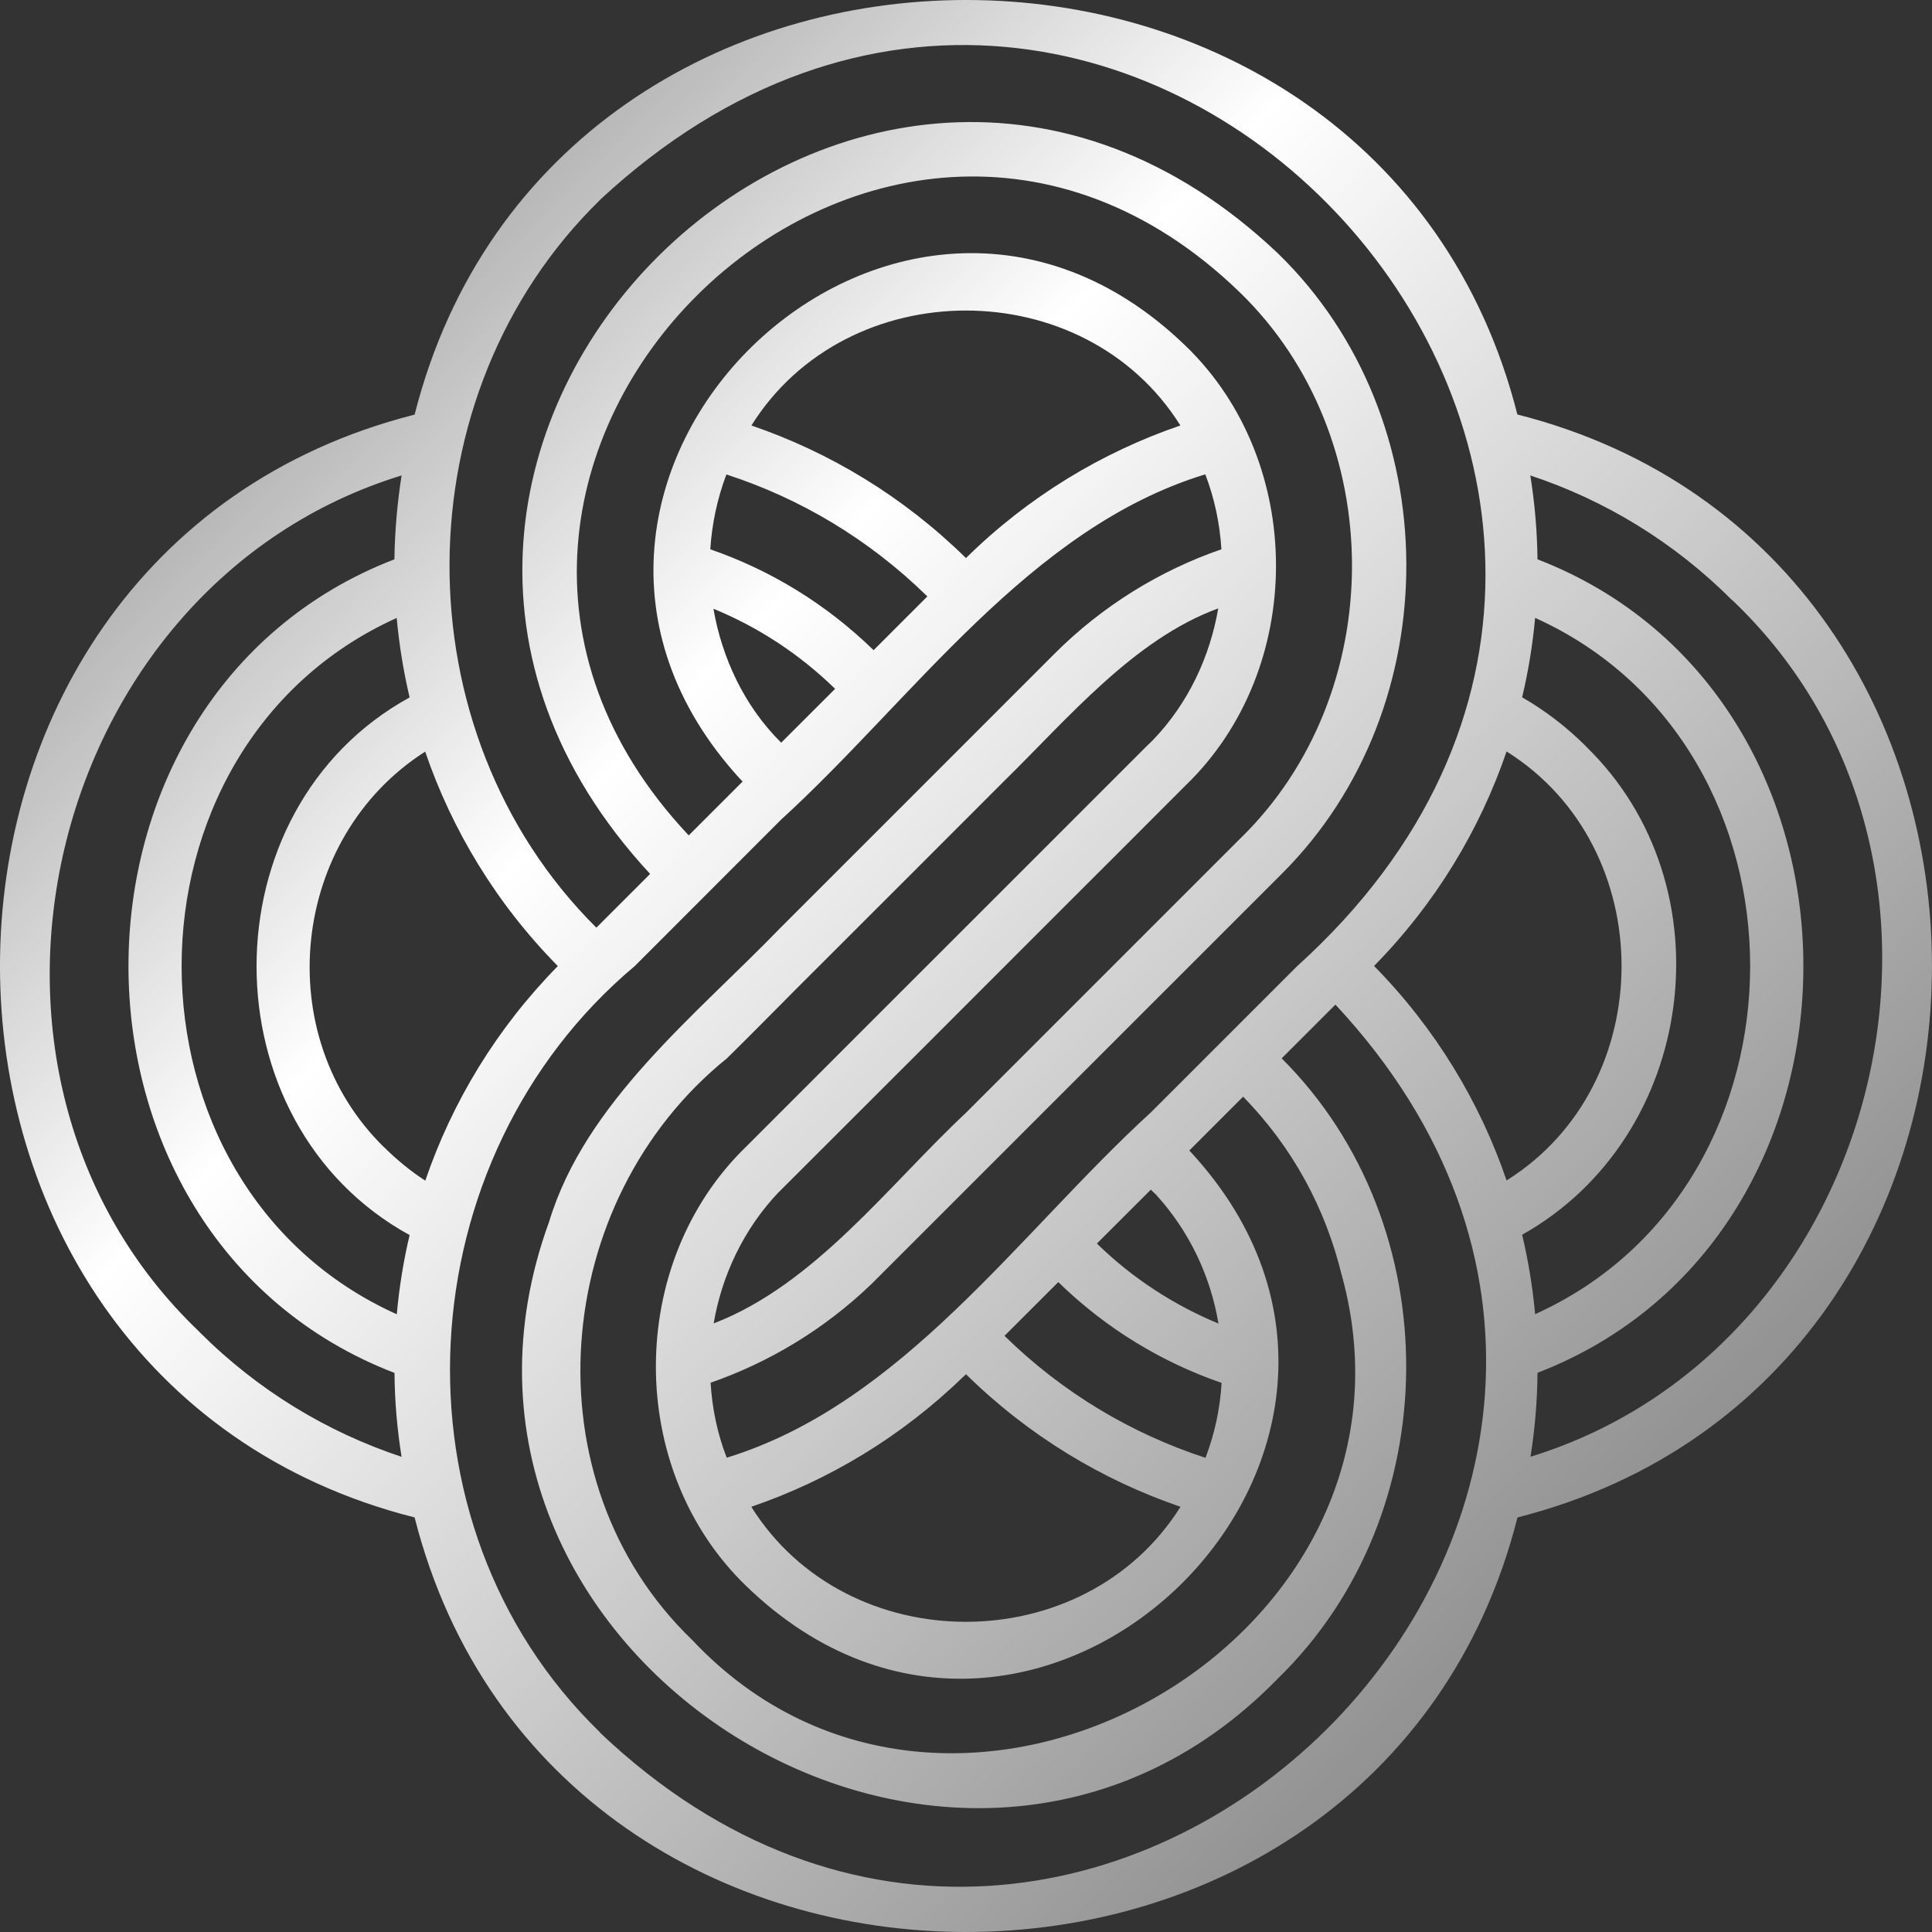 <svg width="56" height="56" viewBox="0 0 56 56" fill="none" xmlns="http://www.w3.org/2000/svg">
<rect x="0" y="0" width="56" height="56" fill="#333333" stroke="none"/>
<path d="M43.985 43.984C60.008 39.912 60.001 16.077 43.982 12.014C39.922 -4.012 16.074 -3.999 12.018 12.018C-4.008 16.08 -4.005 39.931 12.018 43.984C16.081 60.01 39.929 60.001 43.985 43.984ZM50.211 17.395C58.109 24.908 54.696 39.042 44.363 42.224C44.49 41.42 44.559 40.606 44.565 39.792C54.841 35.828 54.841 20.18 44.565 16.212C44.556 15.402 44.486 14.588 44.357 13.781C46.499 14.49 48.511 15.698 50.208 17.398L50.211 17.395ZM39.828 27.999C41.613 26.183 42.894 24.05 43.669 21.782C48.111 24.561 48.114 31.437 43.669 34.216C42.897 31.951 41.61 29.81 39.828 27.999ZM38.894 36.969C41.802 47.561 27.64 55.594 20.067 47.539C15.261 42.915 15.961 34.799 21.07 30.677C21.73 30.034 23.099 28.636 23.745 27.999C25.42 26.328 27.439 24.306 29.11 22.634C30.943 20.839 32.867 18.527 35.311 17.635C35.075 19.016 34.45 20.382 33.416 21.454C33.359 21.511 33.293 21.571 33.236 21.628C30.668 24.195 27.874 26.993 25.306 29.557C24.237 30.63 22.698 32.163 21.629 33.235C18.14 36.613 18.137 42.603 21.629 45.971C30.019 54.096 42.424 42.016 34.538 33.418L34.472 33.349L36.033 31.787C37.469 33.26 38.418 35.017 38.891 36.963L38.894 36.969ZM11.501 38.095C3.184 34.352 3.187 21.66 11.498 17.912C11.57 18.685 11.693 19.455 11.873 20.215C5.956 23.46 5.959 32.554 11.873 35.799C11.693 36.556 11.57 37.326 11.501 38.099V38.095ZM11.135 33.257C7.811 30.008 8.413 24.284 12.324 21.786C13.097 24.05 14.384 26.192 16.169 28.002C14.384 29.819 13.103 31.951 12.327 34.222C11.905 33.948 11.507 33.623 11.135 33.254V33.257ZM22.644 21.527C21.566 20.464 20.922 19.051 20.679 17.644C21.96 18.171 23.159 18.944 24.206 19.966L22.644 21.527ZM20.588 15.925C20.635 15.187 20.79 14.452 21.055 13.752C23.184 14.443 25.183 15.623 26.88 17.288L25.322 18.846C23.934 17.493 22.313 16.518 20.588 15.922V15.925ZM27.997 16.174C26.18 14.389 24.048 13.109 21.78 12.333C24.559 7.892 31.435 7.889 34.214 12.333C31.949 13.106 29.804 14.396 27.997 16.178V16.174ZM34.368 10.027C25.972 1.899 13.579 13.982 21.455 22.581L21.525 22.653L19.963 24.214C9.937 13.566 25.398 -1.715 35.929 8.466C40.273 12.67 40.276 20.117 35.929 24.325C33.365 26.889 30.571 29.683 28.003 32.251C25.751 34.358 23.619 37.231 20.686 38.36C20.922 36.976 21.55 35.626 22.578 34.547H22.581C25.209 31.923 28.063 29.072 30.69 26.441C31.763 25.369 33.299 23.836 34.368 22.763C37.86 19.392 37.856 13.393 34.368 10.027ZM33.356 34.481C33.406 34.531 33.45 34.575 33.504 34.623C34.485 35.698 35.09 37.004 35.318 38.364C34.04 37.834 32.838 37.064 31.794 36.045L33.356 34.484V34.481ZM35.409 40.083C35.365 40.824 35.21 41.556 34.942 42.256C32.816 41.562 30.813 40.385 29.116 38.72L30.675 37.162C32.062 38.515 33.684 39.489 35.406 40.083H35.409ZM27.927 39.903L28 39.833C29.817 41.619 31.949 42.899 34.217 43.675C31.435 48.119 24.559 48.122 21.777 43.675C24.016 42.909 26.12 41.653 27.924 39.903H27.927ZM45.972 21.634C45.404 21.067 44.783 20.593 44.12 20.212C44.3 19.452 44.426 18.685 44.496 17.909C52.807 21.66 52.807 34.342 44.496 38.092C44.426 37.319 44.3 36.55 44.12 35.79C49.176 32.951 50.142 25.684 45.969 21.634H45.972ZM17.393 5.791C32.577 -8.317 52.958 14.124 37.601 28.002C36.352 29.251 34.614 30.989 33.365 32.238C29.542 35.73 26.164 40.688 21.064 42.252C20.793 41.556 20.642 40.821 20.597 40.079C22.291 39.489 23.887 38.537 25.256 37.222C29.173 33.304 33.239 29.242 37.156 25.325C42.01 20.483 41.957 12.121 37.046 7.349C24.878 -4.201 7.448 13.039 18.844 25.331L17.286 26.889C11.567 21.205 11.618 11.425 17.396 5.791H17.393ZM5.786 38.61C-2.112 31.1 1.301 16.957 11.64 13.781C11.514 14.585 11.444 15.399 11.432 16.212C1.152 20.177 1.156 35.837 11.435 39.795C11.441 40.609 11.51 41.423 11.64 42.227C9.495 41.514 7.486 40.313 5.783 38.61H5.786ZM17.396 50.217C11.126 44.142 11.778 33.557 18.399 28.002C19.648 26.753 21.386 25.015 22.635 23.763C26.461 20.275 29.829 15.307 34.936 13.749C35.204 14.449 35.358 15.181 35.403 15.922C33.633 16.531 31.952 17.559 30.558 18.956C27.991 21.524 25.196 24.322 22.629 26.886C20.172 29.428 16.964 31.945 15.917 35.411C11.353 47.908 27.729 58.237 37.04 48.652C41.954 43.877 42.007 35.519 37.15 30.677L38.708 29.119C52.126 43.508 31.652 63.779 17.387 50.217H17.396Z" fill="url(#paint0_linear_6_3)"/>
<defs>
<linearGradient id="paint0_linear_6_3" x1="-5" y1="5.5" x2="49" y2="59.5" gradientUnits="userSpaceOnUse">
<stop stop-color="#6D6D6D"/>
<stop offset="0.366" stop-color="white"/>
<stop offset="1" stop-color="#6D6D6D"/>
</linearGradient>
</defs>
</svg>
